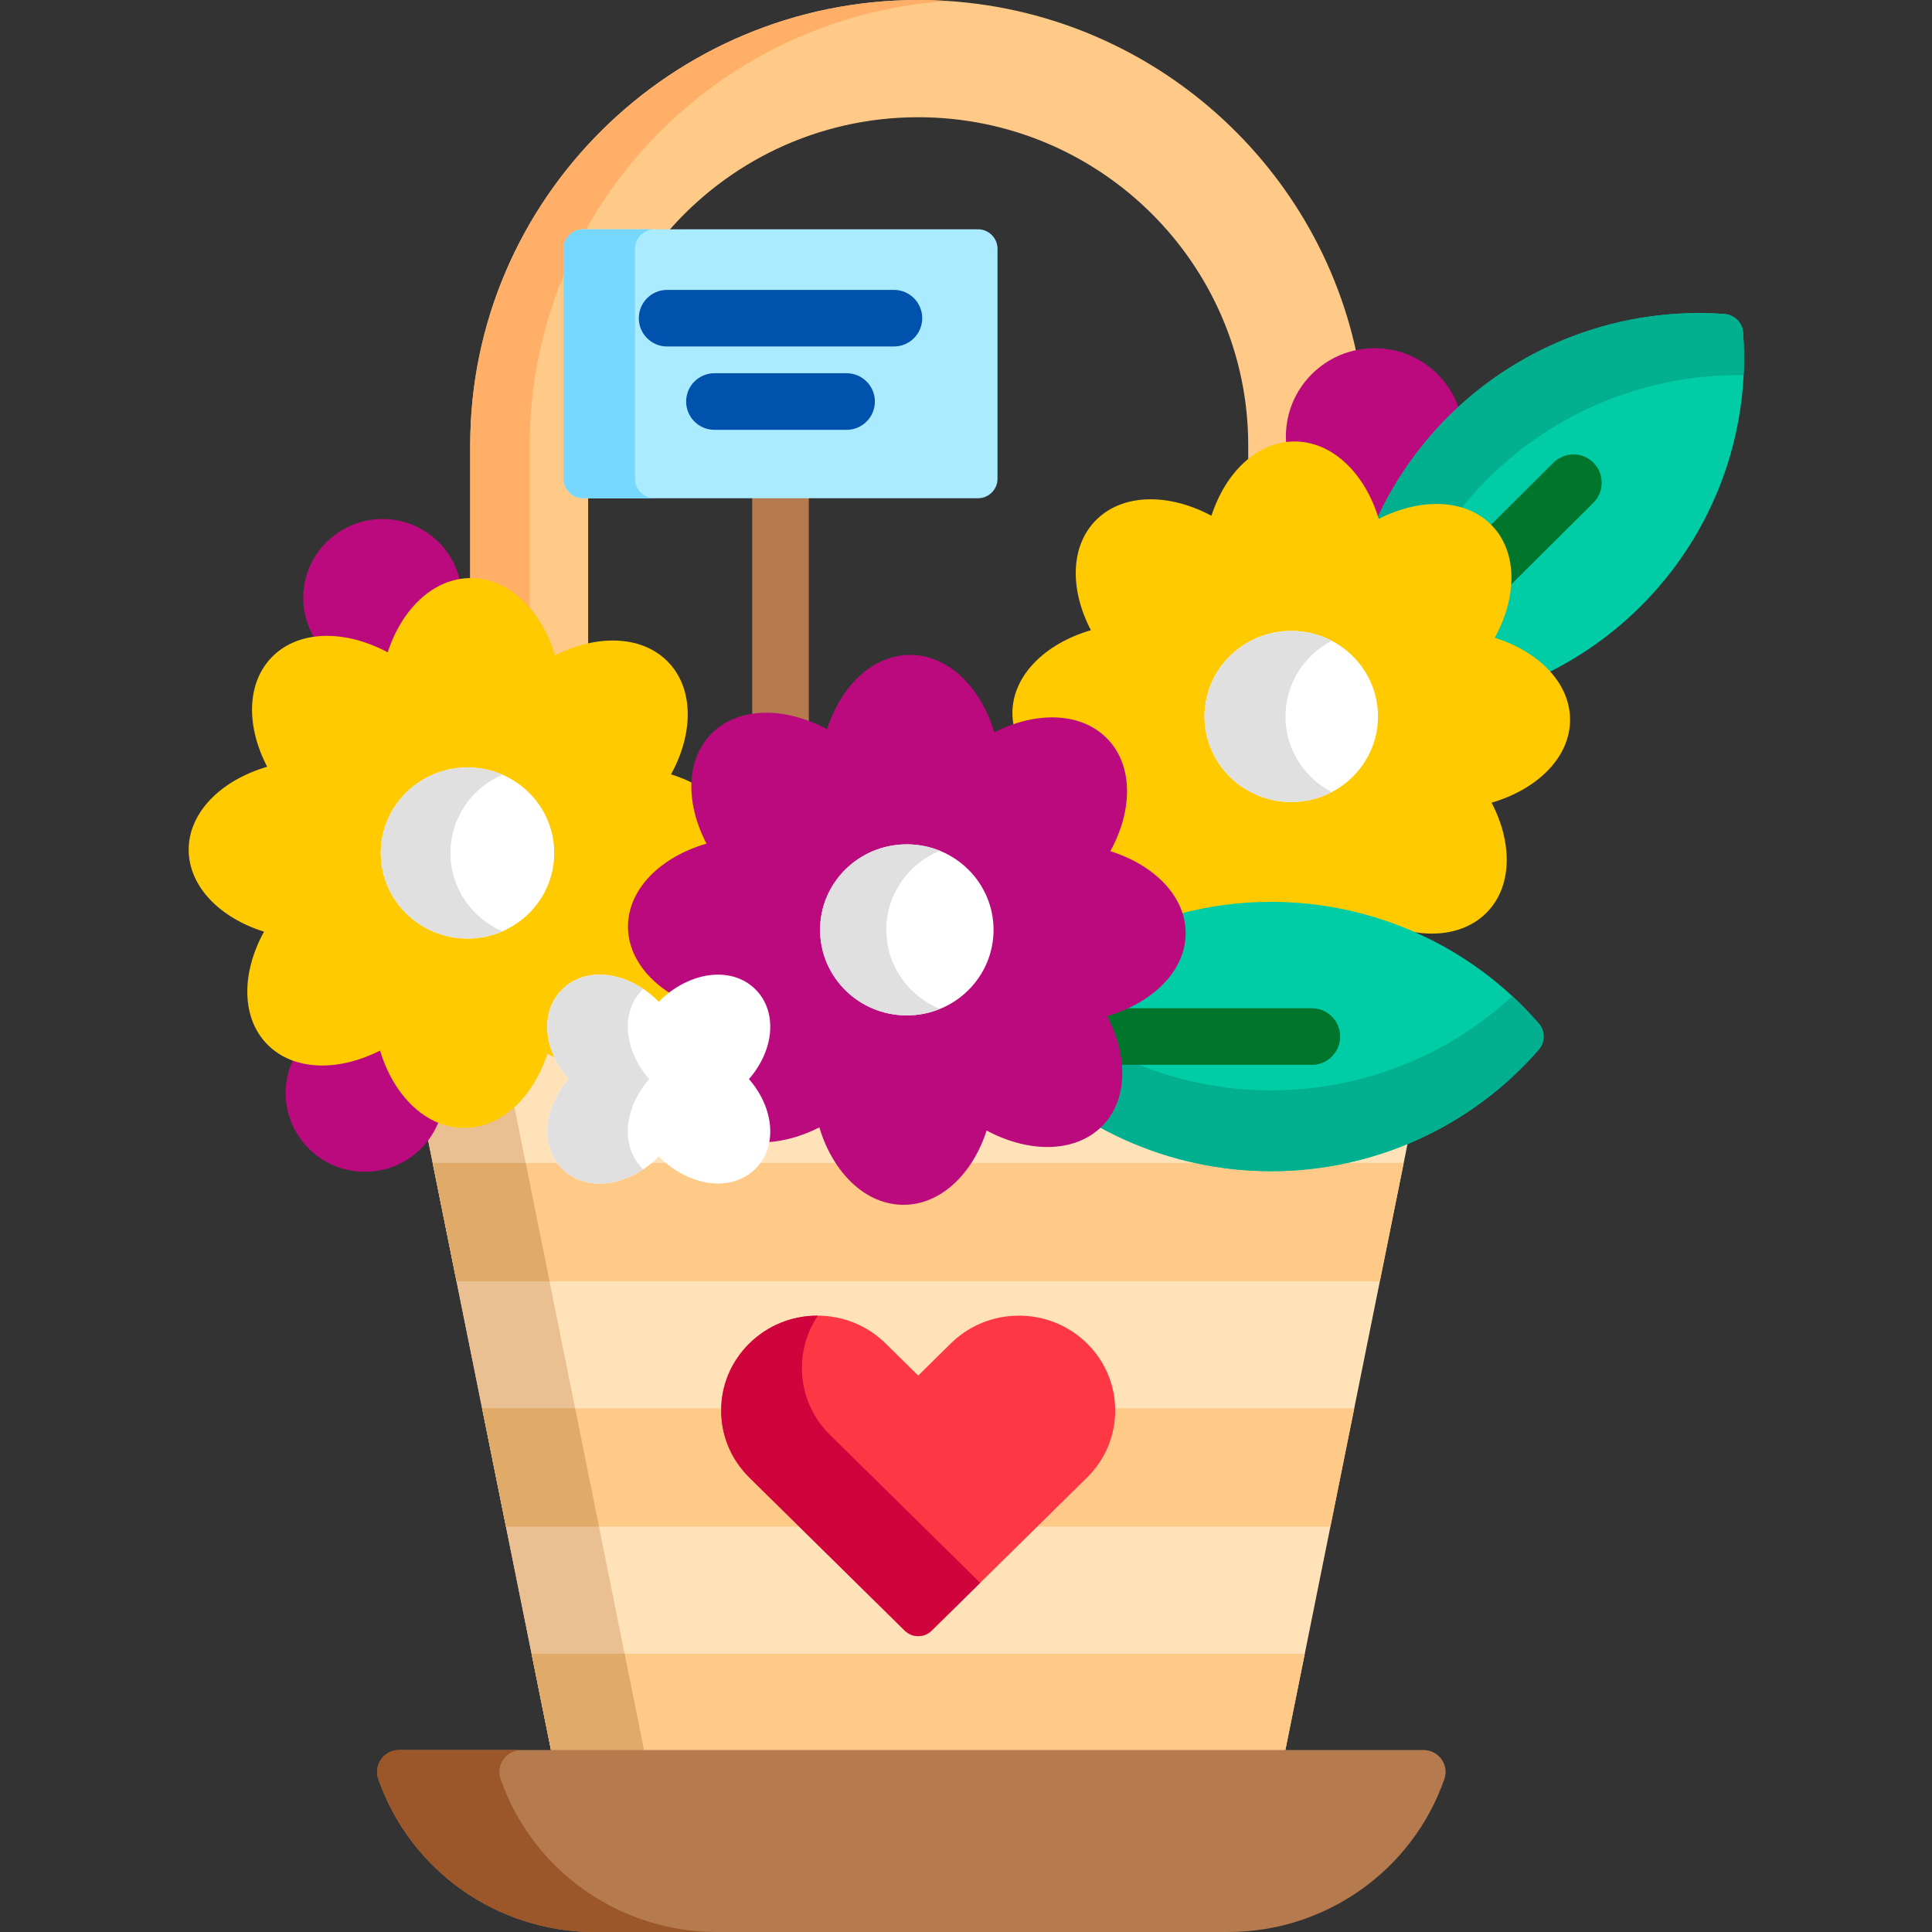 <svg
    xmlns="http://www.w3.org/2000/svg"
    viewBox="0 0 512 512"
    id="vector">
    <rect x="0" y="0" width="512" height="512" fill="#333333" stroke="none"/>
    <path
        id="path"
        d="M 359.523 93.785 C 348.246 40.297 300.437 0 243.332 0 C 177.871 0 124.613 52.945 124.613 118.02 L 124.613 154.2 C 124.672 154.196 124.726 154.192 124.781 154.192 C 134.133 154.192 142.508 161.965 146.121 173.993 L 146.465 175.141 L 147.531 174.598 C 150.281 173.196 153.094 172.18 155.867 171.535 L 155.867 131.035 L 154.5 131.035 C 152.207 131.035 150.344 129.176 150.344 126.887 L 150.344 65.914 C 150.344 63.629 152.207 61.766 154.5 61.766 L 176.695 61.766 C 192.754 42.996 216.664 31.067 243.332 31.067 C 291.559 31.067 330.793 70.075 330.793 118.02 L 330.793 122.954 C 333.82 120.306 337.289 118.618 340.957 118.153 L 341.891 118.032 L 341.832 117.094 C 341.801 116.617 341.777 116.141 341.777 115.656 C 341.777 104.941 349.39 95.968 359.523 93.785 Z M 359.523 93.785"
        fill="#ffc987"/>
    <path
        id="path_1"
        d="M 150.344 65.914 C 150.344 63.629 152.207 61.766 154.5 61.766 L 154.742 61.766 C 173.695 27.172 209.551 2.993 251.203 0.266 C 248.601 0.098 245.976 0 243.332 0 C 177.871 0 124.613 52.945 124.613 118.02 L 124.613 154.2 C 124.672 154.196 124.726 154.192 124.781 154.192 C 130.679 154.192 136.191 157.294 140.363 162.602 L 140.363 118.02 C 140.363 101.192 143.929 85.18 150.343 70.68 Z M 150.344 65.914"
        fill="#ffaf68"/>
    <path
        id="path_2"
        d="M 343.078 118 C 352.219 118 360.519 125.551 364.226 137.23 L 364.796 139.027 C 364.968 139.023 365.14 139.019 365.308 139.015 L 366.085 137.355 C 370.679 127.531 376.921 118.66 384.636 110.992 C 385.351 110.281 386.089 109.605 386.824 108.922 C 383.914 99.293 374.929 92.274 364.297 92.274 C 351.309 92.274 340.777 102.743 340.777 115.657 C 340.777 116.505 340.824 117.337 340.914 118.161 C 341.629 118.067 342.352 118.001 343.078 118.001 Z M 343.078 118"
        fill="#bb0a7e"/>
    <path
        id="path_3"
        d="M 86.633 169.508 C 91.676 169.508 97.086 170.977 102.278 173.758 L 103.333 174.321 L 103.7 173.184 C 107.055 162.836 114.055 155.789 122.009 154.442 C 120.13 144.821 111.614 137.551 101.384 137.551 C 89.775 137.551 80.364 146.906 80.364 158.449 C 80.364 162.597 81.594 166.453 83.692 169.703 C 84.645 169.586 85.622 169.508 86.633 169.508 Z M 86.633 169.508"
        fill="#bb0a7e"/>
    <path
        id="path_4"
        d="M 340.434 464.777 L 373.239 302.007 C 361.872 306.82 349.516 309.382 336.852 309.382 C 336.852 309.382 336.852 309.382 336.848 309.382 C 321.258 309.382 305.789 305.429 292.118 297.952 L 291.481 297.604 L 290.954 298.104 C 287.579 301.284 282.946 302.963 277.563 302.963 C 272.524 302.963 267.122 301.494 261.938 298.721 L 260.883 298.155 L 260.516 299.296 C 256.778 310.835 248.504 318.288 239.434 318.288 C 230.086 318.288 221.707 310.515 218.098 298.483 L 217.754 297.338 L 216.688 297.881 C 212.469 300.026 208.012 301.326 203.793 301.639 L 203.02 301.698 L 202.883 302.46 C 202.406 305.062 201.266 307.273 199.488 309.038 C 197.113 311.401 193.914 312.647 190.238 312.647 C 185.218 312.647 179.734 310.174 175.562 306.026 L 175.308 305.768 L 174.597 305.03 L 173.609 306.03 C 169.441 310.175 163.953 312.647 158.933 312.647 C 155.257 312.647 152.058 311.401 149.683 309.038 C 146.757 306.128 145.523 302.003 146.21 297.421 C 146.773 293.644 148.581 289.913 151.44 286.628 L 152.014 285.968 L 151.44 285.312 C 149.952 283.601 148.729 281.722 147.811 279.738 L 147.655 279.406 L 144.46 277.789 L 144.093 278.93 C 140.355 290.469 132.077 297.922 123.011 297.922 C 120.823 297.922 118.636 297.481 116.511 296.613 L 115.585 296.234 L 113.19 300.867 L 146.221 464.777 Z M 340.434 464.777"
        fill="#ffe2b8"/>
    <path
        id="path_5"
        d="M 340.438 464.777 L 345.782 438.234 L 140.876 438.234 L 146.228 464.777 Z M 340.438 464.777"
        fill="#ffc987"/>
    <path
        id="path_6"
        d="M 198.598 391.574 C 193.774 386.824 191.118 380.511 191.118 373.801 C 191.118 373.606 191.13 373.414 191.134 373.223 L 127.775 373.223 L 134.091 404.567 L 211.786 404.567 Z M 198.598 391.574"
        fill="#ffc987"/>
    <path
        id="path_7"
        d="M 295.527 373.223 C 295.531 373.414 295.543 373.606 295.543 373.801 C 295.543 380.512 292.891 386.824 288.07 391.574 L 274.882 404.566 L 352.57 404.566 L 358.886 373.222 Z M 295.527 373.223"
        fill="#ffc987"/>
    <path
        id="path_8"
        d="M 336.852 309.383 C 336.852 309.383 336.852 309.383 336.848 309.383 C 331.922 309.383 327.008 308.985 322.157 308.211 L 256.2 308.211 C 251.903 314.52 245.872 318.289 239.434 318.289 C 232.938 318.289 226.918 314.531 222.633 308.211 L 200.242 308.211 C 200.008 308.496 199.758 308.774 199.488 309.039 C 197.113 311.402 193.914 312.652 190.238 312.652 C 186.175 312.652 181.808 311.027 178.078 308.211 L 171.098 308.211 C 167.368 311.027 162.996 312.652 158.934 312.652 C 155.258 312.652 152.059 311.402 149.688 309.039 C 149.422 308.777 149.188 308.492 148.95 308.211 L 114.673 308.211 L 120.989 339.555 L 365.673 339.555 L 371.989 308.211 L 351.61 308.211 C 346.766 308.984 341.833 309.383 336.852 309.383 Z M 336.852 309.383"
        fill="#ffc987"/>
    <path
        id="path_9"
        d="M 170.863 464.777 L 136.093 292.226 C 132.308 295.851 127.773 297.921 123.011 297.921 C 120.823 297.921 118.636 297.48 116.511 296.612 L 115.589 296.233 L 115.206 297.155 C 114.659 298.483 113.979 299.721 113.19 300.866 L 146.221 464.776 Z M 170.863 464.777"
        fill="#eac092"/>
    <path
        id="path_10"
        d="M 170.863 464.777 L 165.515 438.234 L 140.874 438.234 L 146.226 464.777 Z M 170.863 464.777"
        fill="#e0aa68"/>
    <path
        id="path_11"
        d="M 134.09 404.566 L 158.731 404.566 L 152.415 373.222 L 127.774 373.222 Z M 134.09 404.566"
        fill="#e0aa68"/>
    <path
        id="path_12"
        d="M 120.988 339.555 L 145.629 339.555 L 139.313 308.211 L 114.672 308.211 Z M 120.988 339.555"
        fill="#e0aa68"/>
    <path
        id="path_13"
        d="M 101.676 278.117 L 101.328 276.972 L 100.262 277.515 C 95.309 280.035 90.16 281.367 85.379 281.367 C 82.707 281.367 80.231 280.945 78 280.148 C 76.535 282.996 75.691 286.214 75.691 289.636 C 75.691 301.175 85.101 310.531 96.711 310.531 C 105.856 310.531 113.609 304.718 116.504 296.617 C 109.918 293.933 104.418 287.262 101.676 278.117 Z M 101.676 278.117"
        fill="#bb0a7e"/>
    <path
        id="path_14"
        d="M 461.945 88.141 C 461.851 86.825 461.273 85.641 460.39 84.762 C 459.507 83.883 458.316 83.313 456.988 83.215 C 429.836 81.262 403.207 91.125 383.933 110.281 C 375.703 118.461 369.187 127.976 364.562 138.289 L 364.761 138.949 L 365.827 138.406 C 370.78 135.886 375.929 134.554 380.714 134.554 C 386.253 134.554 390.976 136.324 394.366 139.671 C 400.971 146.183 401.315 157.511 395.245 168.526 L 394.655 169.596 L 395.819 169.963 C 401.706 171.818 406.538 174.803 409.893 178.443 C 418.979 173.986 427.377 168.045 434.713 160.755 C 453.986 141.599 463.912 115.13 461.943 88.138 Z M 461.945 88.141"
        fill="#00cca5"/>
    <path
        id="path_15"
        d="M 461.945 88.141 C 461.851 86.825 461.273 85.641 460.39 84.762 C 459.507 83.883 458.316 83.313 456.988 83.215 C 429.836 81.262 403.207 91.125 383.933 110.281 C 375.703 118.461 369.187 127.976 364.562 138.289 L 364.761 138.949 L 365.827 138.406 C 370.78 135.886 375.929 134.554 380.714 134.554 C 382.866 134.554 384.894 134.827 386.769 135.355 C 389.128 132.347 391.664 129.457 394.414 126.726 C 412.41 108.839 436.816 99.058 462.074 99.429 C 462.258 95.687 462.222 91.917 461.945 88.14 Z M 461.945 88.141"
        fill="#02af8e"/>
    <path
        id="path_16"
        d="M 422.285 122.637 C 419.367 119.699 414.617 119.688 411.68 122.606 L 394.438 139.747 C 398.446 143.747 400.11 149.54 399.407 155.958 L 422.255 133.243 C 425.193 130.325 425.208 125.575 422.286 122.638 Z M 422.285 122.637"
        fill="#00752c"/>
    <path
        id="path_17"
        d="M 396.121 169.012 C 402.199 157.977 402.184 145.973 395.07 138.957 C 388.121 132.105 376.343 131.934 365.375 137.516 C 361.758 125.477 353.141 117 343.078 117 C 333.25 117 324.801 125.09 321.043 136.684 C 309.852 130.692 297.684 130.707 290.566 137.723 C 283.617 144.578 283.441 156.188 289.101 167.008 C 276.89 170.574 268.296 179.074 268.296 188.992 C 268.296 190.332 268.468 191.64 268.769 192.922 C 272.175 191.738 275.589 191.109 278.835 191.109 C 284.378 191.109 289.101 192.879 292.491 196.226 C 299.096 202.742 299.44 214.066 293.366 225.085 L 292.776 226.151 L 293.944 226.518 C 303.819 229.631 310.725 235.928 312.647 243.186 C 320.46 241.092 328.585 239.998 336.846 239.995 C 345.826 239.999 354.655 241.292 363.084 243.761 C 363.166 243.519 363.26 243.288 363.338 243.046 C 374.529 249.038 386.701 249.023 393.815 242.007 C 400.768 235.152 400.94 223.542 395.28 212.722 C 407.491 209.156 416.085 200.659 416.085 190.738 C 416.089 181.047 407.882 172.715 396.12 169.011 Z M 396.121 169.012"
        fill="#ffcb00"/>
    <path
        id="path_18"
        d="M 365.176 189.863 C 365.176 177.347 354.887 167.199 342.192 167.199 C 329.501 167.199 319.208 177.347 319.208 189.863 C 319.208 202.383 329.501 212.531 342.192 212.531 C 354.887 212.531 365.176 202.383 365.176 189.863 Z M 365.176 189.863"
        fill="#ffffff"/>
    <path
        id="path_19"
        d="M 340.664 189.863 C 340.664 181.172 345.633 173.621 352.922 169.82 C 349.719 168.152 346.07 167.199 342.195 167.199 C 329.5 167.199 319.207 177.347 319.207 189.863 C 319.207 202.383 329.5 212.531 342.195 212.531 C 346.07 212.531 349.718 211.582 352.922 209.91 C 345.633 206.109 340.664 198.562 340.664 189.863 Z M 340.664 189.863"
        fill="#e0e0e0"/>
    <path
        id="path_20"
        d="M 407.766 271.207 C 389.953 250.738 364.11 239 336.848 238.996 C 328.496 239 320.278 240.105 312.379 242.223 C 312.922 243.868 313.211 245.567 313.211 247.297 C 313.211 256.504 305.328 264.758 293.125 268.32 L 291.953 268.664 L 292.519 269.742 C 298.148 280.504 297.644 291.535 291.238 297.851 C 291.066 298.019 290.883 298.164 290.703 298.328 C 304.621 306.144 320.476 310.383 336.848 310.383 C 364.106 310.383 389.957 298.645 407.766 278.176 C 408.633 277.176 409.071 275.934 409.071 274.692 C 409.071 273.45 408.633 272.208 407.766 271.208 Z M 407.766 271.207"
        fill="#00cca5"/>
    <path
        id="path_21"
        d="M 407.766 271.207 C 405.551 268.66 403.211 266.254 400.762 263.984 C 383.504 279.964 360.719 288.968 336.848 288.964 C 324.684 288.964 312.813 286.605 301.801 282.191 L 296.317 282.191 C 296.848 288.41 295.141 294.007 291.239 297.851 C 291.071 298.019 290.884 298.167 290.704 298.328 C 304.622 306.144 320.481 310.383 336.852 310.383 C 364.106 310.383 389.957 298.645 407.766 278.176 C 408.633 277.18 409.071 275.934 409.071 274.692 C 409.071 273.45 408.633 272.208 407.766 271.208 Z M 407.766 271.207"
        fill="#02af8e"/>
    <path
        id="path_22"
        d="M 347.656 267.191 L 296.414 267.191 C 295.351 267.601 294.266 267.988 293.125 268.32 L 291.953 268.66 L 292.519 269.742 C 294.722 273.949 295.972 278.195 296.308 282.187 L 347.656 282.191 C 351.801 282.191 355.156 278.832 355.156 274.691 C 355.156 270.55 351.801 267.191 347.656 267.191 Z M 347.656 267.191"
        fill="#00752c"/>
    <path
        id="path_23"
        d="M 199.344 131.035 L 199.344 190.168 C 200.535 189.98 201.77 189.875 203.055 189.875 C 206.7 189.875 210.535 190.652 214.344 192.129 L 214.344 131.035 Z M 199.344 131.035"
        fill="#b57a4e"/>
    <path
        id="path_24"
        d="M 264.348 126.887 C 264.348 129.719 262.028 132.035 259.192 132.035 L 154.501 132.035 C 151.665 132.035 149.345 129.719 149.345 126.887 L 149.345 65.914 C 149.345 63.082 151.665 60.766 154.501 60.766 L 259.192 60.766 C 262.028 60.766 264.348 63.082 264.348 65.914 Z M 264.348 126.887"
        fill="#abebff"/>
    <path
        id="path_25"
        d="M 168.281 126.887 L 168.281 65.914 C 168.281 63.082 170.601 60.766 173.437 60.766 L 154.496 60.766 C 151.66 60.766 149.344 63.082 149.344 65.914 L 149.344 126.887 C 149.344 129.719 151.66 132.035 154.496 132.035 L 173.437 132.035 C 170.601 132.035 168.281 129.719 168.281 126.887 Z M 168.281 126.887"
        fill="#76d8ff"/>
    <path
        id="path_26"
        d="M 236.898 91.824 L 176.789 91.824 C 172.648 91.824 169.289 88.465 169.289 84.324 C 169.289 80.183 172.648 76.824 176.789 76.824 L 236.898 76.824 C 241.039 76.824 244.398 80.183 244.398 84.324 C 244.398 88.465 241.039 91.824 236.898 91.824 Z M 236.898 91.824"
        fill="#0052ac"/>
    <path
        id="path_27"
        d="M 224.355 113.91 L 189.335 113.91 C 185.19 113.91 181.835 110.551 181.835 106.41 C 181.835 102.269 185.19 98.91 189.335 98.91 L 224.355 98.91 C 228.496 98.91 231.855 102.269 231.855 106.41 C 231.855 110.551 228.496 113.91 224.355 113.91 Z M 224.355 113.91"
        fill="#0052ac"/>
    <path
        id="path_28"
        d="M 146.211 274.516 C 145.523 269.934 146.758 265.809 149.688 262.899 C 152.063 260.536 155.258 259.29 158.934 259.29 C 163.954 259.29 169.442 261.767 173.61 265.911 L 174.594 266.911 L 175.309 266.173 C 175.391 266.087 175.477 265.997 175.563 265.915 C 176.665 264.817 177.864 263.841 179.118 262.993 C 171.837 258.72 167.423 252.364 167.423 245.552 C 167.423 236.341 175.31 228.091 187.509 224.525 L 188.681 224.185 L 188.115 223.103 C 185.392 217.896 184.119 212.634 184.24 207.865 C 182.26 206.818 180.115 205.924 177.83 205.201 C 183.908 194.17 183.889 182.166 176.775 175.15 C 169.83 168.298 158.052 168.127 147.08 173.705 C 143.463 161.666 134.846 153.193 124.783 153.193 C 114.955 153.193 106.51 161.279 102.752 172.877 C 91.557 166.885 79.389 166.9 72.272 173.916 C 65.323 180.768 65.151 192.381 70.807 203.201 C 58.596 206.767 50.002 215.267 50.002 225.185 C 50.002 234.876 58.205 243.208 69.967 246.912 C 63.889 257.947 63.908 269.951 71.026 276.967 C 77.971 283.819 89.749 283.99 100.717 278.408 C 104.334 290.447 112.951 298.924 123.014 298.924 C 132.842 298.924 141.287 290.838 145.049 279.24 C 146.139 279.822 147.237 280.33 148.338 280.799 C 147.26 278.768 146.529 276.651 146.213 274.518 Z M 146.211 274.516"
        fill="#ffcb00"/>
    <path
        id="path_29"
        d="M 146.879 226.055 C 146.879 213.539 136.59 203.391 123.895 203.391 C 111.204 203.391 100.911 213.539 100.911 226.055 C 100.911 238.575 111.204 248.719 123.895 248.719 C 136.59 248.719 146.879 238.574 146.879 226.055 Z M 146.879 226.055"
        fill="#ffffff"/>
    <path
        id="path_30"
        d="M 119.371 226.055 C 119.371 216.778 125.031 208.805 133.129 205.301 C 130.301 204.074 127.18 203.391 123.899 203.391 C 111.204 203.391 100.911 213.539 100.911 226.055 C 100.911 238.575 111.204 248.723 123.899 248.723 C 127.18 248.723 130.301 248.035 133.129 246.813 C 125.031 243.305 119.371 235.336 119.371 226.055 Z M 119.371 226.055"
        fill="#e0e0e0"/>
    <path
        id="path_31"
        d="M 314.211 247.297 C 314.211 237.606 306.012 229.274 294.246 225.567 C 300.328 214.536 300.309 202.532 293.195 195.516 C 286.246 188.661 274.468 188.493 263.496 194.075 C 259.883 182.032 251.266 173.559 241.203 173.559 C 231.375 173.559 222.926 181.645 219.168 193.243 C 207.977 187.251 195.805 187.266 188.691 194.282 C 181.742 201.137 181.57 212.747 187.226 223.567 C 175.015 227.133 166.421 235.633 166.421 245.551 C 166.421 252.789 170.999 259.27 178.218 263.629 C 181.917 260.875 186.226 259.289 190.238 259.289 C 193.914 259.289 197.113 260.539 199.488 262.898 C 204.914 268.293 204.156 277.929 197.73 285.312 L 197.16 285.968 L 197.73 286.628 C 202.085 291.628 203.828 297.663 202.816 302.714 C 207.433 302.538 212.363 301.202 217.136 298.773 C 220.753 310.816 229.366 319.289 239.433 319.289 C 249.261 319.289 257.706 311.203 261.464 299.605 C 272.655 305.597 284.827 305.582 291.941 298.566 C 298.89 291.714 299.066 280.101 293.406 269.281 C 305.617 265.715 314.211 257.218 314.211 247.297 Z M 314.211 247.297"
        fill="#bb0a7e"/>
    <path
        id="path_32"
        d="M 263.301 246.422 C 263.301 233.902 253.012 223.758 240.317 223.758 C 227.626 223.758 217.333 233.903 217.333 246.422 C 217.333 258.941 227.626 269.09 240.317 269.09 C 253.012 269.09 263.301 258.942 263.301 246.422 Z M 263.301 246.422"
        fill="#ffffff"/>
    <path
        id="path_33"
        d="M 234.879 246.422 C 234.879 236.969 240.75 228.871 249.09 225.473 C 246.387 224.368 243.426 223.758 240.317 223.758 C 227.629 223.758 217.337 233.906 217.337 246.422 C 217.337 258.942 227.63 269.09 240.317 269.09 C 243.426 269.09 246.387 268.477 249.09 267.375 C 240.75 263.973 234.879 255.875 234.879 246.422 Z M 234.879 246.422"
        fill="#e0e0e0"/>
    <path
        id="path_34"
        d="M 190.238 313.648 C 184.961 313.648 179.211 311.066 174.855 306.738 C 174.765 306.648 174.675 306.554 174.585 306.465 C 174.495 306.555 174.409 306.645 174.319 306.735 C 169.96 311.067 164.21 313.653 158.932 313.653 C 154.987 313.653 151.541 312.301 148.979 309.751 C 145.819 306.61 144.483 302.181 145.217 297.274 C 145.807 293.317 147.733 289.364 150.686 285.973 C 147.729 282.575 145.807 278.621 145.217 274.664 C 144.483 269.762 145.819 265.328 148.979 262.191 C 151.542 259.64 154.987 258.289 158.932 258.289 C 164.209 258.289 169.959 260.871 174.311 265.203 C 174.405 265.293 174.495 265.383 174.584 265.476 C 174.674 265.382 174.768 265.288 174.857 265.199 C 179.209 260.875 184.955 258.289 190.236 258.289 C 194.181 258.289 197.623 259.641 200.193 262.191 C 206.084 268.046 205.244 278.203 198.482 285.968 C 205.24 293.734 206.084 303.894 200.193 309.749 C 197.627 312.3 194.181 313.647 190.236 313.647 Z M 190.238 313.648"
        fill="#ffffff"/>
    <path
        id="path_35"
        d="M 170.328 309.75 C 167.172 306.609 165.836 302.18 166.57 297.273 C 167.16 293.316 169.086 289.363 172.039 285.968 C 169.082 282.573 167.16 278.62 166.566 274.663 C 165.836 269.757 167.171 265.327 170.328 262.186 C 170.371 262.143 170.422 262.108 170.469 262.061 C 166.852 259.655 162.77 258.288 158.934 258.288 C 154.993 258.288 151.547 259.636 148.981 262.186 C 145.821 265.327 144.489 269.756 145.219 274.663 C 145.813 278.62 147.735 282.573 150.692 285.968 C 147.735 289.363 145.813 293.316 145.223 297.273 C 144.489 302.179 145.821 306.609 148.981 309.75 C 151.547 312.301 154.993 313.648 158.934 313.648 C 162.77 313.648 166.848 312.281 170.469 309.875 C 170.422 309.832 170.371 309.793 170.328 309.75 Z M 170.328 309.75"
        fill="#e0e0e0"/>
    <path
        id="path_36"
        d="M 157.559 512 C 131.75 512 108.727 495.719 100.262 471.484 C 99.645 469.711 99.926 467.746 101.02 466.214 C 102.114 464.682 103.891 463.776 105.778 463.776 L 377.258 463.776 C 379.145 463.776 380.918 464.682 382.016 466.214 C 383.11 467.745 383.391 469.71 382.77 471.484 C 374.309 495.718 351.282 512 325.473 512 Z M 157.559 512"
        fill="#b57a4e"/>
    <path
        id="path_37"
        d="M 132.66 471.484 C 132.043 469.711 132.324 467.746 133.422 466.214 C 134.516 464.683 136.289 463.776 138.18 463.776 L 105.778 463.776 C 103.891 463.776 102.114 464.682 101.02 466.214 C 99.926 467.746 99.645 469.71 100.262 471.484 C 108.727 495.718 131.75 512 157.559 512 L 189.961 512 C 164.148 512 141.125 495.719 132.66 471.484 Z M 132.66 471.484"
        fill="#9b5729"/>
    <path
        id="path_38"
        d="M 243.332 433.59 C 241.988 433.59 240.723 433.074 239.773 432.141 L 198.593 391.575 C 193.773 386.825 191.116 380.512 191.116 373.802 C 191.116 367.087 193.772 360.771 198.593 356.029 C 203.413 351.279 209.82 348.662 216.64 348.662 C 223.453 348.662 229.863 351.279 234.687 356.029 L 243.332 364.541 L 251.973 356.029 C 256.801 351.279 263.203 348.662 270.024 348.662 C 276.84 348.662 283.247 351.279 288.071 356.029 C 292.887 360.775 295.54 367.088 295.54 373.802 C 295.54 380.513 292.892 386.825 288.071 391.575 L 246.887 432.141 C 245.938 433.075 244.672 433.59 243.332 433.59 Z M 243.332 433.59"
        fill="#fe3745"/>
    <path
        id="path_39"
        d="M 219.996 380.297 C 215.176 375.547 212.519 369.234 212.519 362.52 C 212.519 357.52 213.996 352.739 216.742 348.665 C 216.711 348.665 216.676 348.661 216.64 348.661 C 209.82 348.661 203.413 351.278 198.597 356.028 C 193.773 360.77 191.117 367.087 191.117 373.801 C 191.117 380.512 193.773 386.824 198.597 391.574 L 239.777 432.14 C 240.722 433.074 241.988 433.589 243.336 433.589 C 244.676 433.589 245.938 433.073 246.887 432.14 L 259.758 419.46 Z M 219.996 380.297"
        fill="#cf043c"/>
</svg>
